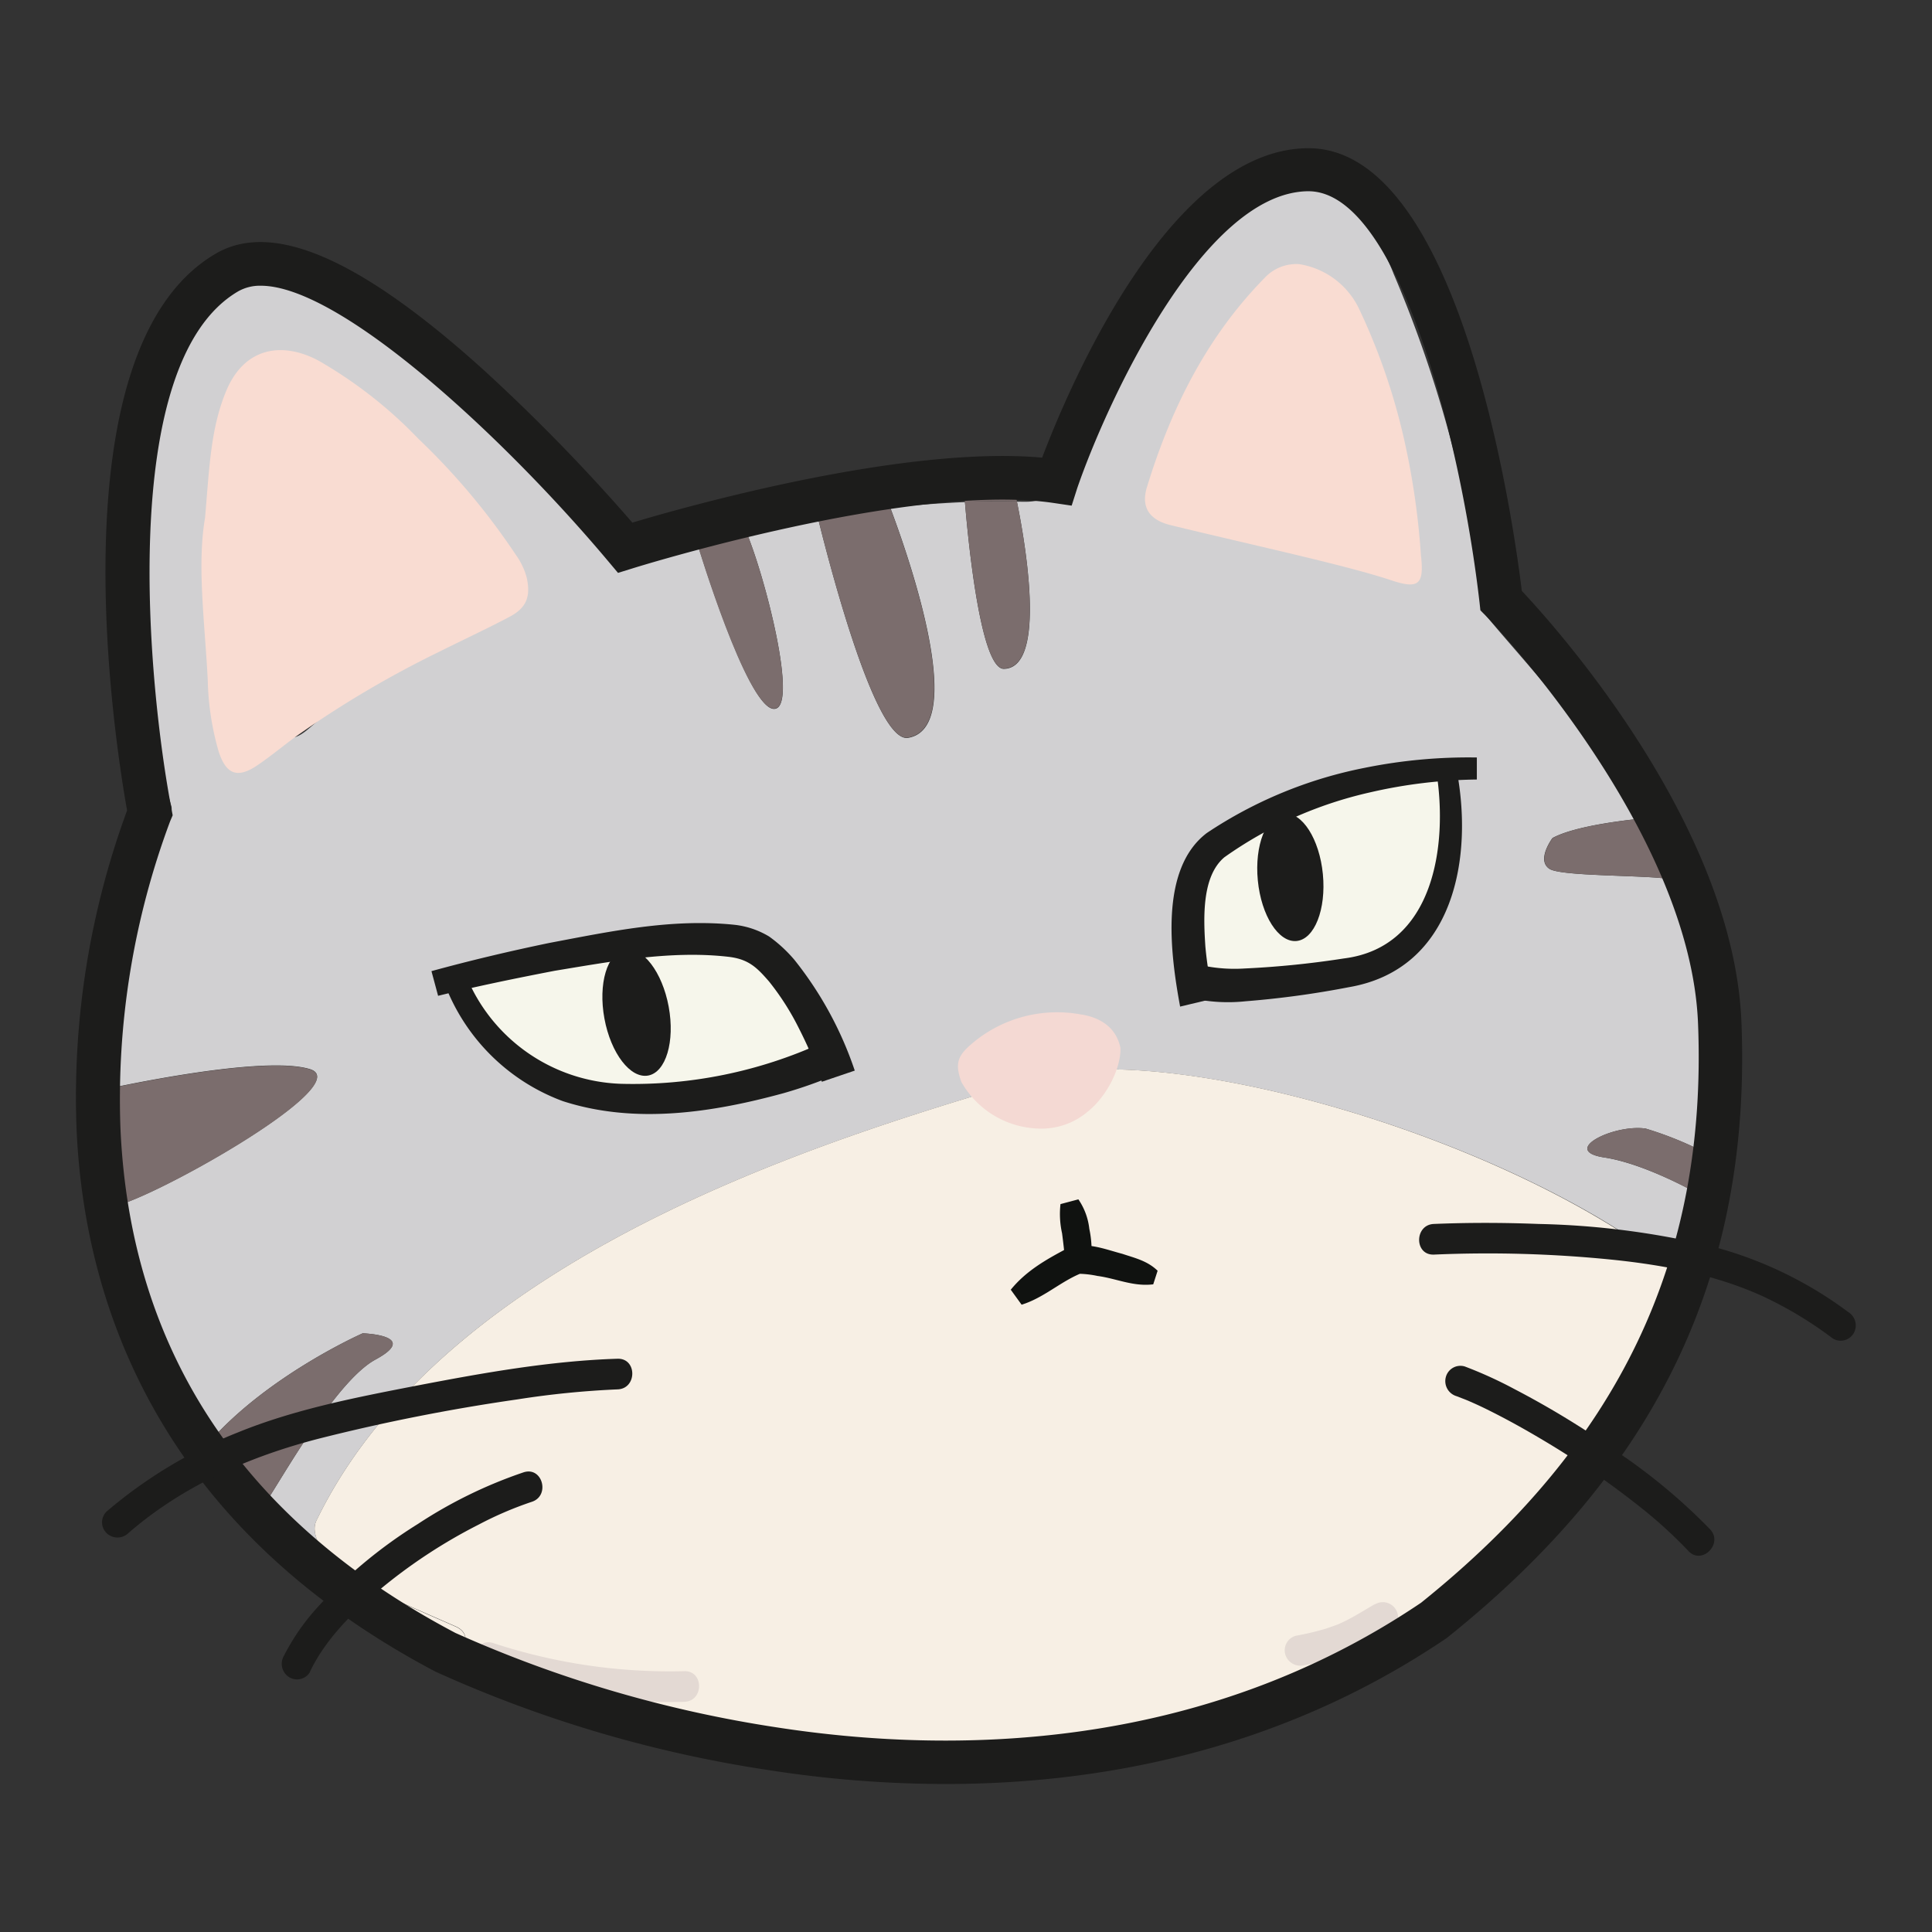 <svg id="Layer_1" data-name="Layer 1" xmlns="http://www.w3.org/2000/svg" viewBox="0 0 256 256"><rect x="0" y="0" width="256" height="256" fill="#333333" stroke="none"/><defs><style>.cls-1{fill:none;}.cls-2{fill:#d1d0d2;}.cls-3{fill:#f7efe4;}.cls-4{fill:#7b6d6d;}.cls-5{fill:#f9dcd2;}.cls-6{fill:#f4d9d3;}.cls-7{fill:#f6f6eb;}.cls-8{fill:#1c1c1b;}.cls-9{fill:#e3d9d3;}.cls-10{fill:#101210;}</style></defs><path class="cls-1" d="M66.33,72.11A73.94,73.94,0,0,0,55.05,60.47,46.92,46.92,0,0,0,43.86,53c-4-1.79-8-.93-9.58,4-1.36,4.18-1.15,8.43-1.21,13.76-.49,5.17.84,11.27,1.62,17.39a29.59,29.59,0,0,0,1.72,7.52c1,2.39,2.2,2.8,4.23,1.17,1.35-1.09,2.59-2.33,3.92-3.46A108.35,108.35,0,0,1,58.93,83.15c2.4-1.46,4.85-2.85,7.23-4.36,1.74-1.1,2.09-2.36,1.5-4.34A7.64,7.64,0,0,0,66.33,72.11Z"/><path class="cls-1" d="M183.66,58a70,70,0,0,0-5.2-14.74,9,9,0,0,0-6.82-5,4.88,4.88,0,0,0-3.76,1.53c-6.39,6.67-10.27,14.7-12.83,23.45-.7,2.38.29,4.08,2.65,4.29,2.93.25,5.61,1.33,8.37,2.08,5.13,1.41,10.15,3.25,15.22,4.89,3.12,1,4.92-.53,4.51-3.79A124.19,124.19,0,0,0,183.66,58Z"/><path class="cls-2" d="M212.63,153.38c-6-.89,1.18-4.45,5.42-3.84a46.16,46.16,0,0,1,6.62,2.56l0-.24c0-.33.05-.59.06-.82.36-2,1.6-17.62.2-22.81,0-.06-2.1-6.68-3.77-11.76-3.43-.54-14.29-.33-15.85-1.34-1.79-1.17.4-4.09.4-4.09,2.86-1.55,9.15-2.32,12.22-2.62C211.85,97.77,196.71,81.94,196.58,81c-.5-3.15-.86-6.33-1.4-9.47A163.64,163.64,0,0,0,184.67,36.3a26.85,26.85,0,0,0-7-10.22A7.1,7.1,0,0,0,170,24.47a21.59,21.59,0,0,0-7.36,4.81,87.26,87.26,0,0,0-11.57,14.06A118.19,118.19,0,0,0,140.38,63c-1.23,2.84-2.06,3.58-5.13,3.48h-.5c1.5,7.39,3.65,22.08-1.74,22.15-3.11,0-4.76-17.33-5.15-22.1-3,.13-6,.35-9,.62l-.9.1c3.69,9.82,9.75,29.27,2.37,30.52-4.34.74-10.49-23.25-12-29.34-3.21.48-6.41,1.06-9.58,1.74,2.62,6,7.22,24.07,3.73,23.76s-10-21.69-10-21.69.11-.25.3-.62c-2.28.6-4.55,1.25-6.8,2-3.74,1.21-6.08.19-7.76-2.69a62,62,0,0,0-7.54-10.14,110,110,0,0,0-14.3-13.25c-5.09-4-10.3-7.78-16.51-9.89-7.51-2.54-12.78-1.34-16,6-.12.27-.23.55-.35.82C21,51,19.9,57.88,19.15,64.84a110.41,110.41,0,0,0,3.56,42C23.32,109,16.4,121,15.57,123c-1.41,3.51-2.66,11.57-2.51,21.52,2.33-.52,21.81-4.76,28-2.86,6.58,2-22.64,18.22-26.41,18.22a1.24,1.24,0,0,1-.27,0c2.46,15.46,8.74,32.14,22.13,43a54.66,54.66,0,0,0,8.71,5.63c-2.75-2.93-4.1-5.37-3.3-7,18-37.26,73.8-52.13,94.66-58.57,17.24-5.33,62.17,7.14,85,25a83,83,0,0,0,2.34-10.36C221.21,156.18,216.57,154,212.63,153.38ZM49.75,180.15C43.74,183.4,35.19,200,34.46,200s-7.11-8.48-7.11-8.48c7.85-9.2,20.71-14.85,20.71-14.85S55.75,176.91,49.75,180.15ZM66.16,78.79c-2.38,1.51-4.83,2.9-7.23,4.36A108.35,108.35,0,0,0,44.56,93.31c-1.33,1.13-2.57,2.37-3.92,3.46-2,1.63-3.26,1.22-4.23-1.17a29.59,29.59,0,0,1-1.72-7.52c-.78-6.12-2.11-12.22-1.62-17.39.06-5.33-.15-9.58,1.21-13.76,1.6-4.91,5.62-5.77,9.58-4a46.92,46.92,0,0,1,11.19,7.52A73.94,73.94,0,0,1,66.33,72.11a7.64,7.64,0,0,1,1.33,2.34C68.25,76.43,67.9,77.69,66.16,78.79Zm115.13-4.27c-5.07-1.64-10.09-3.48-15.22-4.89-2.76-.75-5.44-1.83-8.37-2.08-2.36-.21-3.35-1.91-2.65-4.29,2.56-8.75,6.44-16.78,12.83-23.45a4.88,4.88,0,0,1,3.76-1.53,9,9,0,0,1,6.82,5A70,70,0,0,1,183.66,58a124.19,124.19,0,0,1,2.14,12.7C186.21,74,184.41,75.53,181.29,74.52Z"/><path class="cls-3" d="M59,218.92c.67.32,1.34.62,2,.93.81-1.86,1.25-3.49-.64-4.32-4.85-2.14-10.2-4.36-15.15-7,3.39,3.61,8.91,8,15.2,12.65.2-.45.41-.9.59-1.33C60.34,219.54,59.67,219.24,59,218.92Z"/><path class="cls-3" d="M188.1,217.54h0c.65-1,1.28-2,1.91-2.86-.73.44-1.48.85-2.22,1.27C187.87,216.41,188,216.92,188.1,217.54Z"/><path class="cls-3" d="M202.64,199.76c-4.11,4.18-8.18,9.13-13,12.47-1.92,1.32-2.14,2-1.87,3.73.74-.42,1.49-.83,2.22-1.27,2.44-3.49,4.67-6,6.11-7a81.79,81.79,0,0,0,28.58-37.11c-1-.87-2-1.73-3.11-2.57a69.28,69.28,0,0,1-2.79,7.77A78.29,78.29,0,0,1,202.64,199.76Z"/><path class="cls-3" d="M136.58,142.93c-20.86,6.44-76.65,21.31-94.66,58.57-.8,1.66.55,4.1,3.3,7,5,2.64,10.3,4.86,15.15,7,1.89.83,1.45,2.46.64,4.32C99.14,237.54,149,238,187.79,216c-.27-1.69,0-2.41,1.87-3.73,4.8-3.34,8.87-8.29,13-12.47a78.29,78.29,0,0,0,16.16-24,69.28,69.28,0,0,0,2.79-7.77C198.75,150.07,153.82,137.6,136.58,142.93Z"/><path class="cls-4" d="M98.51,69.61c-2.12-4.47-4.86.2-5.76,2q3-.8,6-1.45C98.66,70,98.58,69.78,98.51,69.61Z"/><path class="cls-4" d="M102.47,93.89c3.49.31-1.11-17.73-3.73-23.76q-3,.66-6,1.45c-.19.37-.3.62-.3.62S98.88,93.57,102.47,93.89Z"/><path class="cls-4" d="M134.75,66.44c-.19-.94-.37-1.76-.53-2.42l-6.46,1.27s0,.45.1,1.2C130.15,66.4,132.45,66.37,134.75,66.44Z"/><path class="cls-4" d="M133,88.59c5.39-.07,3.24-14.76,1.74-22.15-2.3-.07-4.6,0-6.89,0C128.25,71.26,129.9,88.63,133,88.59Z"/><path class="cls-4" d="M116.63,63.87,108,67s.12.51.34,1.4c3.19-.48,6.39-.88,9.61-1.18C117.45,65.91,117,64.77,116.63,63.87Z"/><path class="cls-4" d="M120.3,97.73c7.38-1.25,1.32-20.7-2.37-30.52-3.22.3-6.42.7-9.61,1.18C109.81,74.48,116,98.47,120.3,97.73Z"/><path class="cls-4" d="M12.83,144.61S11,159.14,14.38,159.88a110,110,0,0,1-1.32-15.33Z"/><path class="cls-4" d="M41.06,141.69c-6.19-1.9-25.67,2.34-28,2.86a110,110,0,0,0,1.32,15.33,1.24,1.24,0,0,0,.27,0C18.42,159.91,47.64,143.71,41.06,141.69Z"/><path class="cls-4" d="M48.06,176.67s-12.86,5.65-20.71,14.85c0,0,6.39,8.48,7.11,8.48s9.28-16.6,15.29-19.85S48.06,176.67,48.06,176.67Z"/><path class="cls-4" d="M226.25,158.92l1.62-5.38s-1.42-.66-3.2-1.44c-.2,1.85-.44,3.69-.74,5.52C225.35,158.37,226.25,158.92,226.25,158.92Z"/><path class="cls-4" d="M212.63,153.38c3.94.59,8.58,2.8,11.3,4.24.3-1.83.54-3.67.74-5.52a46.16,46.16,0,0,0-6.62-2.56C213.81,148.93,206.64,152.49,212.63,153.38Z"/><path class="cls-4" d="M221.19,116.47a2.35,2.35,0,0,1,1,.29c1,.93-2.43-8.49-2.43-8.49l-1.78.15c.49.84.92,1.66,1.28,2.43C219.51,111.42,220.29,113.72,221.19,116.47Z"/><path class="cls-4" d="M205.34,115.13c1.56,1,12.42.8,15.85,1.34-.9-2.75-1.68-5-1.95-5.62-.36-.77-.79-1.59-1.28-2.43-3.07.3-9.36,1.07-12.22,2.62C205.74,111,203.55,114,205.34,115.13Z"/><path class="cls-5" d="M27.17,68.61c.57-6.55.72-11.8,2.8-16.8,2.45-5.89,7.53-6.56,12.28-4A59,59,0,0,1,55.44,58.14,90.51,90.51,0,0,1,68.36,73.53a9.22,9.22,0,0,1,1.43,3c.55,2.49,0,4-2.27,5.2-3.09,1.63-6.27,3.1-9.4,4.67A136.11,136.11,0,0,0,39.31,97.52c-1.75,1.27-3.41,2.67-5.2,3.88-2.67,1.81-4.16,1.2-5.14-1.83a36.71,36.71,0,0,1-1.44-9.42C27.15,82.55,26.08,74.92,27.17,68.61Z"/><path class="cls-5" d="M172.15,35a10.62,10.62,0,0,1,8,6.06,83.37,83.37,0,0,1,6,17.6,100.11,100.11,0,0,1,2.13,14.9c.44,3.89-.26,4.56-4,3.31-6-2-18.58-4.7-29.18-7.29-2.74-.67-4-2.32-3.09-5.14,3.18-10.36,7.92-19.86,15.62-27.68A5.72,5.72,0,0,1,172.15,35Z"/><path class="cls-6" d="M137.61,149.54a12.15,12.15,0,0,1-10.22-6.17c-.82-2.29-.59-3.34,1.16-4.88a17.41,17.41,0,0,1,14.62-4.08c2.59.38,4.74,1.71,5.3,4.47.05,2.81-1.95,6.55-4.38,8.45A9.45,9.45,0,0,1,137.61,149.54Z"/><path class="cls-7" d="M107.42,135.8a16,16,0,0,1-1.93-3c-1.16-2.22-2.37-4.3-4.67-5.5s-5.41-1.2-8.08-1.3c-2.91-.1-5.81-.11-8.72,0a126.31,126.31,0,0,0-20,2.31,2.36,2.36,0,0,0-1.47.91,1.92,1.92,0,0,0-1.41.71,2.06,2.06,0,0,0,.28,2.86c3.06,2.12,5,5.46,7.94,7.67A16.33,16.33,0,0,0,75.17,143a2.71,2.71,0,0,0,.72.61c2.39,1.38,5.16,1.5,7.85,1.52,2.91,0,5.82,0,8.72-.24a39.78,39.78,0,0,0,9-1.52,30.84,30.84,0,0,0,3.93-1.55c1.18-.55,2.88-1,3.47-2.31C109.56,138,108.31,136.83,107.42,135.8ZM80,130.3l1.83-.1A11.35,11.35,0,0,1,80,130.3Z"/><path class="cls-8" d="M57.17,128.68c5.19-1.42,10.38-2.65,15.64-3.74,8-1.51,16.1-3.25,24.42-2.41a11.29,11.29,0,0,1,4.68,1.56,18.51,18.51,0,0,1,3.35,3.09,48,48,0,0,1,8,14.68l-4.36,1.48a57.87,57.87,0,0,0-3-7,34.39,34.39,0,0,0-4-6.29c-1.59-1.83-2.69-2.94-5.3-3.26-7.58-.89-15.48.59-23.08,1.84-5.18,1-10.37,2.06-15.47,3.32l-.88-3.27Z"/><path class="cls-8" d="M61.74,129.24a23,23,0,0,0,20.53,14.37,60.24,60.24,0,0,0,26.66-5.43l1.9,4.19a59.42,59.42,0,0,1-7,2.48c-9.43,2.58-19.71,4.15-29.27,1.05a26.6,26.6,0,0,1-15.69-15.67l2.86-1Z"/><path class="cls-7" d="M190.13,102.86a34.79,34.79,0,0,0-12.41,1.63c-3.71,1.21-7.06,3.2-10.55,4.92-3.16,1.56-6.84,2.56-7.85,6.38a34.67,34.67,0,0,0-.79,5.92,41.93,41.93,0,0,0-.06,6.24,1.84,1.84,0,0,0,1.93,1.77,1.81,1.81,0,0,0,1.68.66c4.07-.42,8.16-.76,12.21-1.31a27.84,27.84,0,0,0,5.87-1.22,27.68,27.68,0,0,0,4.75-2.8,11.3,11.3,0,0,0,3.9-3.5,35.24,35.24,0,0,0,3-4.76c.82-1.85.49-3.94.37-5.9l-.38-6.23A2,2,0,0,0,190.13,102.86Z"/><path class="cls-8" d="M156.37,133.37c-1.27-6.87-2.8-18.2,3.55-23a57.62,57.62,0,0,1,20.87-8.62,69.19,69.19,0,0,1,14.9-1.38v2.92A66.1,66.1,0,0,0,181.51,105a53.85,53.85,0,0,0-19.27,8.59c-3,2.52-2.78,8-2.52,11.85a49.71,49.71,0,0,0,1.12,6.87l-4.47,1.07Z"/><path class="cls-8" d="M192.94,101.65c2.39,11.9-.23,26.78-14.22,29.16a122.49,122.49,0,0,1-13.64,1.86,22.21,22.21,0,0,1-6.89-.34,3.6,3.6,0,0,1-1.59-.91l3.43-3.08a1.65,1.65,0,0,0-.29-.26l-.09-.07-.09,0s-.06,0,0,0l.16,0a20.78,20.78,0,0,0,5.19.32A122.24,122.24,0,0,0,178.07,127c11.89-1.48,13.83-14.9,12.25-24.8l2.62-.54Z"/><ellipse class="cls-8" cx="84.35" cy="134.17" rx="4.33" ry="8.48" transform="translate(-22.96 17.55) rotate(-10.46)"/><ellipse class="cls-8" cx="170.98" cy="116.24" rx="4.33" ry="8.48" transform="translate(-10.46 17.12) rotate(-5.56)"/><path class="cls-9" d="M64.29,221.63a78.22,78.22,0,0,0,26.38,3.87c2.61-.07,2.62-4.13,0-4.06a74.9,74.9,0,0,1-25.3-3.72c-2.49-.82-3.56,3.1-1.08,3.91Z"/><path class="cls-9" d="M182.18,212.56c-1.41.8-2.77,1.69-4.24,2.38l-.56.26c-.42.19.44-.17,0,0l-.31.12c-.48.18-1,.35-1.44.5a35,35,0,0,1-3.9.92,2,2,0,0,0-1.42,2.49,2.08,2.08,0,0,0,2.5,1.42,28.74,28.74,0,0,0,7.07-2.15c1.51-.7,2.9-1.62,4.35-2.43a2,2,0,0,0-2-3.51Z"/><path class="cls-8" d="M125.28,236.39A152.84,152.84,0,0,1,102,234.57a166.73,166.73,0,0,1-44.3-13.07c-37.63-19.84-46.63-50.09-47.56-72a110,110,0,0,1,6.7-42.11c-1.38-7.67-10.07-61,11.73-73.77,7.51-4.41,19.08.59,35.37,15.27A245,245,0,0,1,83.79,69.25C91.32,67,119.85,59,138.09,60.64c3.35-8.83,16.68-40.71,35.07-41h.22c20.11,0,27.12,49.27,28.27,58.66,4.47,4.75,28.07,31,29.1,57.17,1.31,33.25-11.06,59.15-38.94,81.49l-.19.14C169.6,232,145.74,236.39,125.28,236.39ZM34.55,37.86a5.86,5.86,0,0,0-3,.75c-16.2,9.5-11.87,52.71-8.83,68.56l.16.86-.34.8a105.18,105.18,0,0,0-6.58,40.65C17.25,179,32.2,201.53,60.34,216.37a164.28,164.28,0,0,0,42.74,12.54c22.6,3.47,55.72,3.4,85.22-16.54,26.27-21.09,37.93-45.47,36.7-76.71-1-26-27.88-53.81-28.15-54.09l-.69-.7-.11-1c-2.42-21.13-10.71-54.53-22.68-54.53h-.11c-14,.24-26.79,28.48-30.52,39.34L142,67l-2.37-.35c-19-2.82-55.54,8.57-55.9,8.69l-1.84.57L80.62,74.4C67,58.17,45.2,37.86,34.55,37.86Z"/><path class="cls-8" d="M17,203.15c7.25-6.29,16.07-10.16,25.28-12.53a255,255,0,0,1,26.26-5.19,118,118,0,0,1,13.28-1.33c2.61-.08,2.62-4.14,0-4.06-8.88.28-17.78,1.87-26.48,3.54-8,1.55-16.23,3.13-23.81,6.22a62,62,0,0,0-17.4,10.48,2,2,0,0,0,0,2.87,2.07,2.07,0,0,0,2.87,0Z"/><path class="cls-8" d="M41.07,221.51c2.06-4.29,5.57-7.77,9.17-10.81A70.21,70.21,0,0,1,63.46,202a47.27,47.27,0,0,1,7-3c2.48-.8,1.42-4.72-1.08-3.91a61.1,61.1,0,0,0-14,6.84,63.32,63.32,0,0,0-13,10.71,29.43,29.43,0,0,0-4.79,6.82,2.09,2.09,0,0,0,.73,2.78,2,2,0,0,0,2.78-.73Z"/><path class="cls-8" d="M190,166.24a163.93,163.93,0,0,1,23.76.69c6.72.7,13.59,2,19.77,4.81a51.38,51.38,0,0,1,9.33,5.62,2,2,0,0,0,2.78-.73,2.08,2.08,0,0,0-.73-2.77,52.36,52.36,0,0,0-18.39-8.79,107.62,107.62,0,0,0-22.68-2.89c-4.61-.18-9.23-.19-13.84,0-2.6.1-2.62,4.16,0,4.06Z"/><path class="cls-8" d="M193,185l1.14.44.37.15.68.3c1,.44,1.93.9,2.87,1.38,2.2,1.12,4.35,2.33,6.46,3.59a115,115,0,0,1,13.14,9.09,60.35,60.35,0,0,1,6.07,5.57c1.79,1.91,4.65-1,2.87-2.87a76.92,76.92,0,0,0-12.08-10.11,117.44,117.44,0,0,0-13.85-8.48,55.58,55.58,0,0,0-6.59-3,2,2,0,0,0-2.5,1.41A2.08,2.08,0,0,0,193,185Z"/><path class="cls-10" d="M133.92,170.91c2-2.48,4.67-4,7.41-5.45a8.18,8.18,0,0,1,.87-.32c2.24-.44,4.42.45,6.52,1,1.63.55,3.3.91,4.67,2.24l-.58,1.8c-2.67.33-4.89-.78-7.39-1.11a13.05,13.05,0,0,0-2.2-.28s-.09,0-.14,0c-2.68,1.14-4.84,3.2-7.71,4.09l-1.45-2Z"/><path class="cls-10" d="M142.89,158.92a8.54,8.54,0,0,1,1.45,3.91,13.43,13.43,0,0,1,.21,4.39l-3.44-.26c-.07-1.05-.22-2.3-.38-3.54a11.7,11.7,0,0,1-.21-3.87l2.37-.63Z"/></svg>